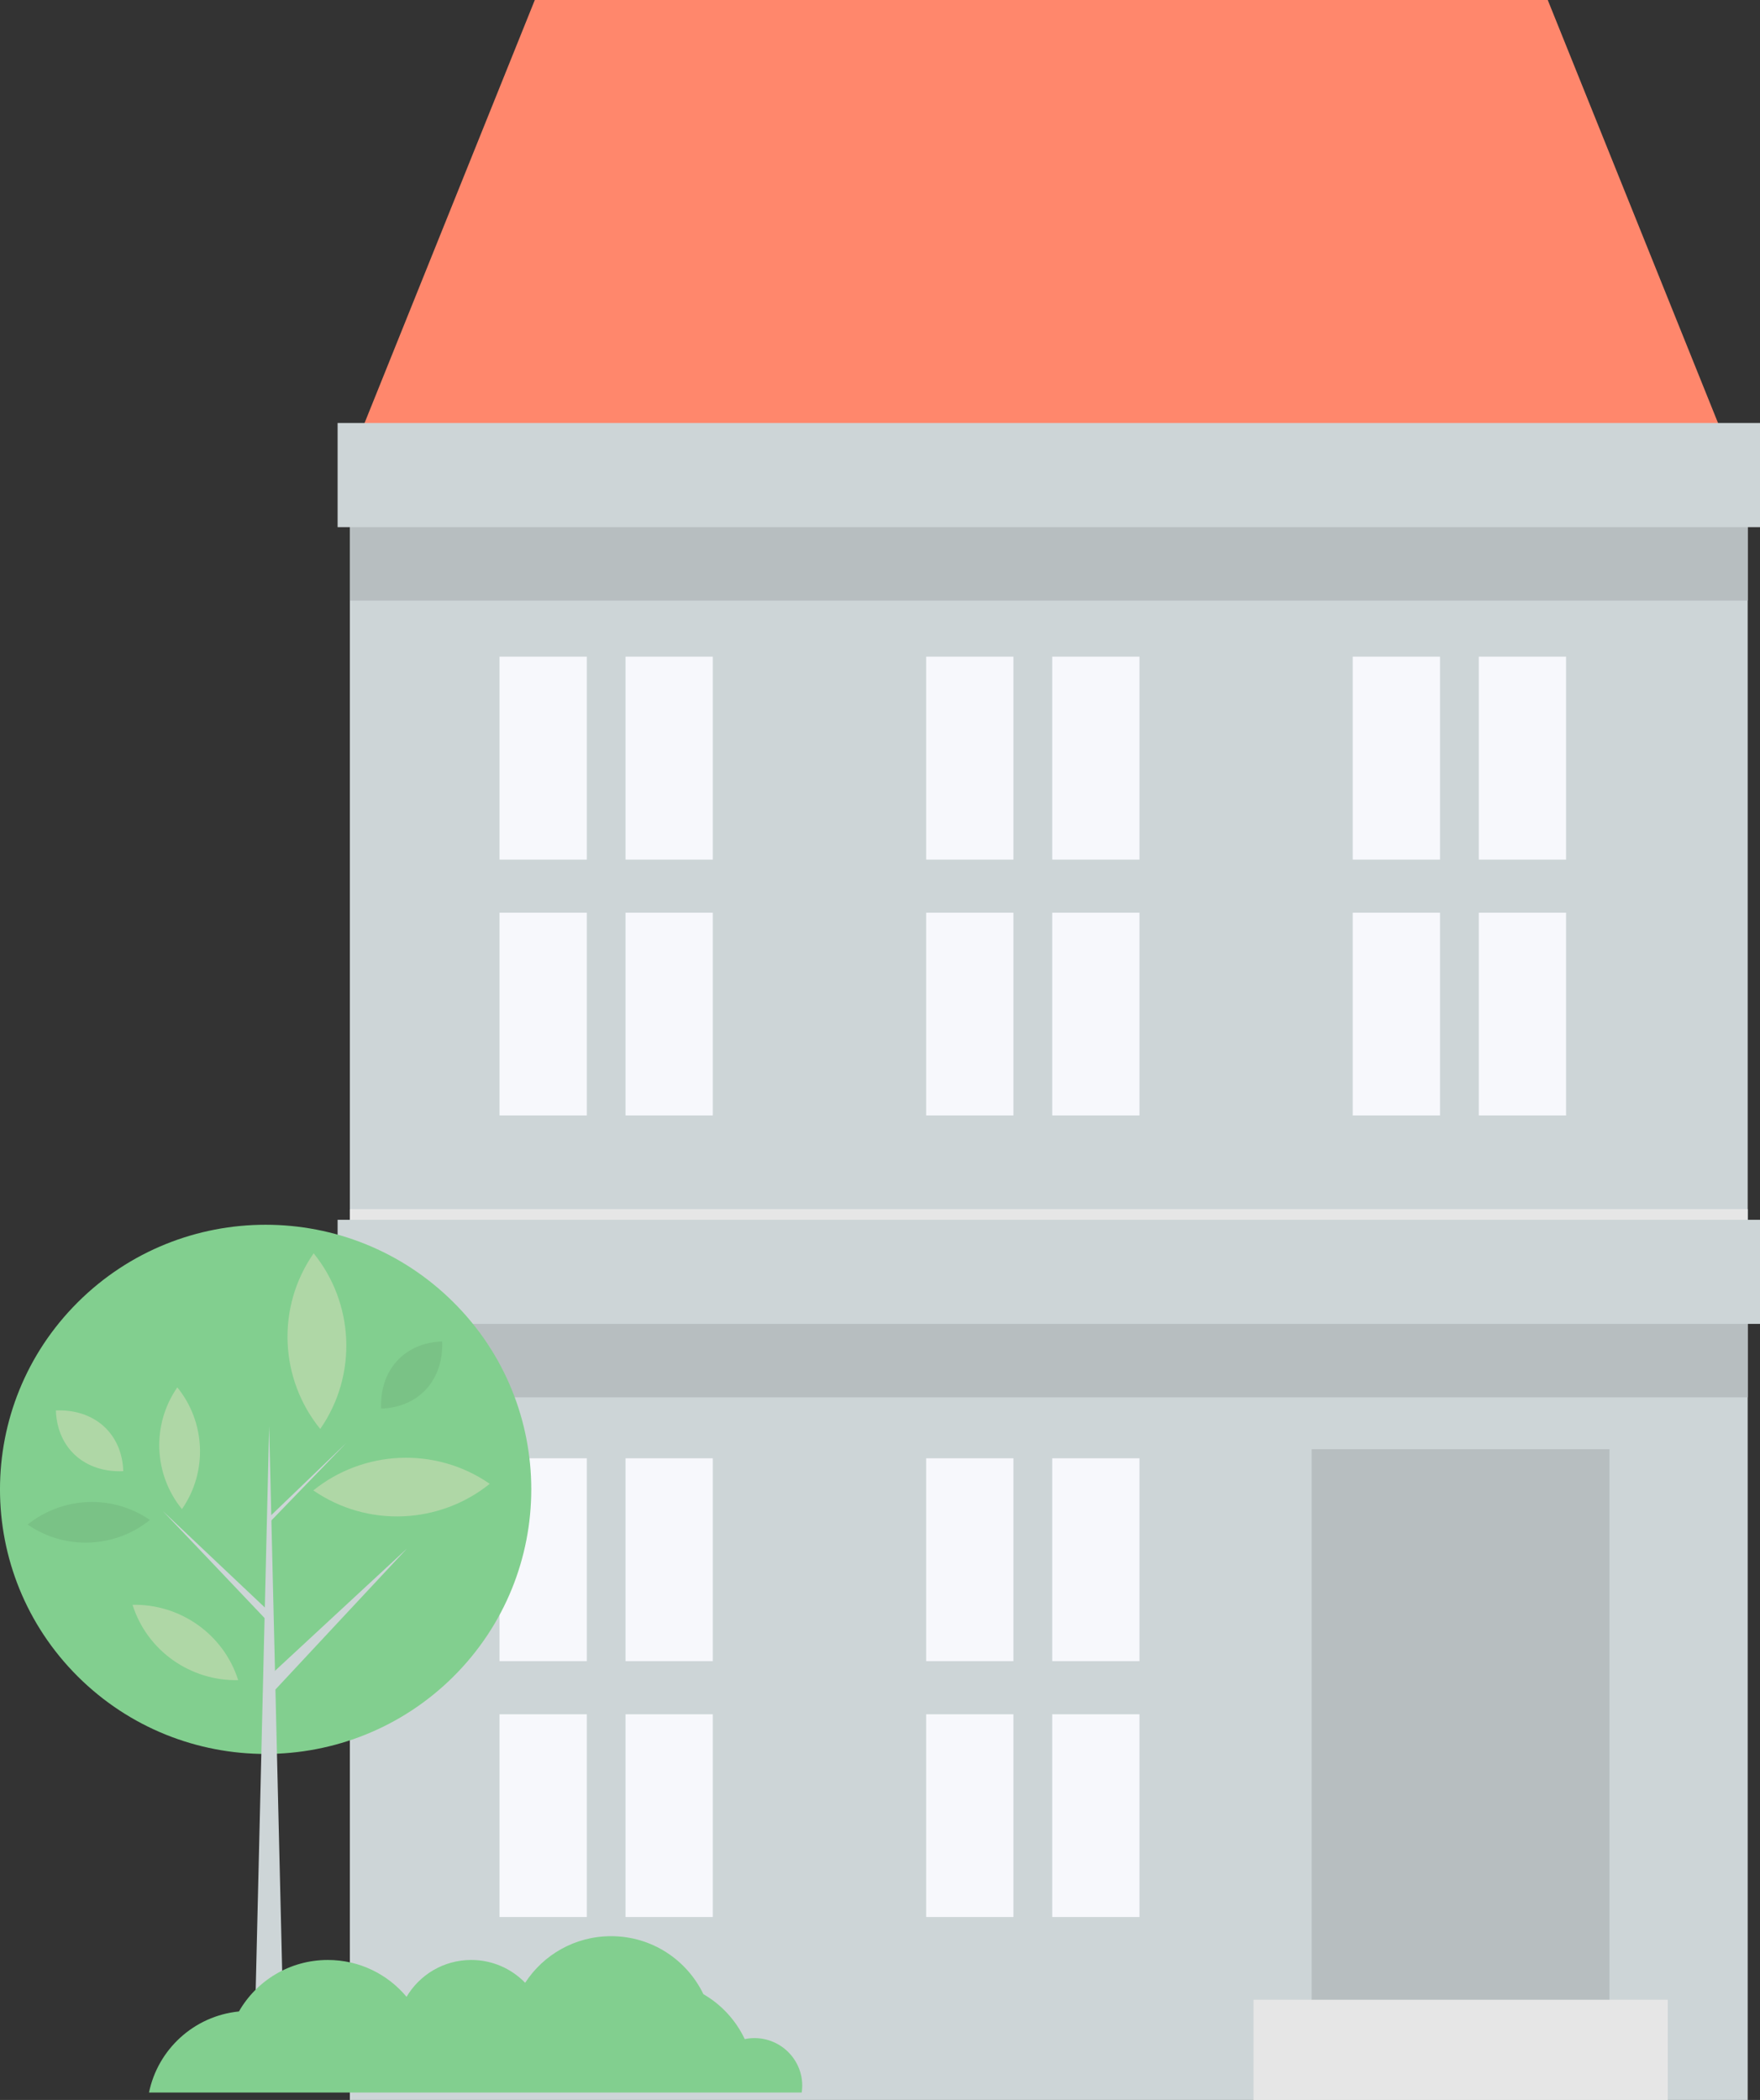 <?xml version="1.0" encoding="UTF-8" standalone="no"?>
<!-- Created with Inkscape (http://www.inkscape.org/) -->

<svg
   xmlns:dc="http://purl.org/dc/elements/1.1/"
   xmlns:cc="http://creativecommons.org/ns#"
   xmlns:rdf="http://www.w3.org/1999/02/22-rdf-syntax-ns#"
   xmlns:svg="http://www.w3.org/2000/svg"
   xmlns="http://www.w3.org/2000/svg"
   xmlns:sodipodi="http://sodipodi.sourceforge.net/DTD/sodipodi-0.dtd"
   xmlns:inkscape="http://www.inkscape.org/namespaces/inkscape"
   id="svg3442"
   version="1.1"
   inkscape:version="0.91 r13725"
   xml:space="preserve"
   width="83"
   height="99"
   viewBox="0 0 83 99"
   sodipodi:docname="clear-home.svg"><rect x="0" y="0" width="83" height="99" fill="#333333" stroke="none"/><defs
     id="defs3446"><clipPath
       clipPathUnits="userSpaceOnUse"
       id="clipPath3516"><path
         d="m 0,85.806 71.63,0 L 71.63,0 0,0 0,85.806 Z"
         id="path3518"
         inkscape:connector-curvature="0" /></clipPath></defs><sodipodi:namedview
     pagecolor="#ffffff"
     bordercolor="#666666"
     borderopacity="1"
     objecttolerance="10"
     gridtolerance="10"
     guidetolerance="10"
     inkscape:pageopacity="0"
     inkscape:pageshadow="2"
     inkscape:window-width="777"
     inkscape:window-height="480"
     id="namedview3444"
     showgrid="false"
     inkscape:zoom="2.2003072"
     inkscape:cx="44.768689"
     inkscape:cy="53.628875"
     inkscape:window-x="503"
     inkscape:window-y="155"
     inkscape:window-maximized="0"
     inkscape:current-layer="g3450"
     fit-margin-top="0"
     fit-margin-left="0"
     fit-margin-right="0"
     fit-margin-bottom="0" /><g
     id="g3450"
     inkscape:groupmode="layer"
     inkscape:label="clear-home"
     transform="matrix(1.25,0,0,-1.25,0,99)"><path
       d="m 13.199,0 52.737,0 0,61.418 -52.737,0 0,-61.418 z"
       style="fill:#cdd5d7;fill-opacity:1;fill-rule:nonzero;stroke:none"
       id="path3452"
       inkscape:connector-curvature="0" /><path
       d="m 49.486,0 11.235,0 0,24.543 -11.235,0 0,-24.543 z"
       style="fill:#b7bec0;fill-opacity:1;fill-rule:nonzero;stroke:none"
       id="path3454"
       inkscape:connector-curvature="0" /><path
       d="m 47.292,0 15.628,0 0,3.779 -15.628,0 0,-3.779 z"
       style="fill:#e6e6e6;fill-opacity:1;fill-rule:nonzero;stroke:none"
       id="path3456"
       inkscape:connector-curvature="0" /><path
       d="m 13.199,26.499 52.737,0 0,5.784 -52.737,0 0,-5.784 z"
       style="fill:#b7bec0;fill-opacity:1;fill-rule:nonzero;stroke:none"
       id="path3458"
       inkscape:connector-curvature="0" /><path
       d="m 13.199,32.282 52.737,0 0,1.316 -52.737,0 0,-1.316 z"
       style="fill:#e6e6e6;fill-opacity:1;fill-rule:nonzero;stroke:none"
       id="path3460"
       inkscape:connector-curvature="0" /><path
       d="m 13.199,56.548 52.737,0 0,4.413 -52.737,0 0,-4.413 z"
       style="fill:#b7bec0;fill-opacity:1;fill-rule:nonzero;stroke:none"
       id="path3462"
       inkscape:connector-curvature="0" /><path
       d="m 12.737,29.269 53.663,0 0,3.926 -53.663,0 0,-3.926 z"
       style="fill:#cdd5d7;fill-opacity:1;fill-rule:nonzero;stroke:none"
       id="path3464"
       inkscape:connector-curvature="0" /><path
       d="m 22.139,46.78 -3.294,0 0,7.653 3.294,0 0,-7.653 z"
       style="fill:#f7f8fc;fill-opacity:1;fill-rule:nonzero;stroke:none"
       id="path3466"
       inkscape:connector-curvature="0" /><path
       d="m 26.891,46.78 -3.291,0 0,7.653 3.291,0 0,-7.653 z"
       style="fill:#f7f8fc;fill-opacity:1;fill-rule:nonzero;stroke:none"
       id="path3468"
       inkscape:connector-curvature="0" /><path
       d="m 22.139,37.13 -3.294,0 0,7.647 3.294,0 0,-7.647 z"
       style="fill:#f7f8fc;fill-opacity:1;fill-rule:nonzero;stroke:none"
       id="path3470"
       inkscape:connector-curvature="0" /><path
       d="m 26.891,37.13 -3.291,0 0,7.647 3.291,0 0,-7.647 z"
       style="fill:#f7f8fc;fill-opacity:1;fill-rule:nonzero;stroke:none"
       id="path3472"
       inkscape:connector-curvature="0" /><path
       d="m 38.233,46.78 -3.292,0 0,7.653 3.292,0 0,-7.653 z"
       style="fill:#f7f8fc;fill-opacity:1;fill-rule:nonzero;stroke:none"
       id="path3474"
       inkscape:connector-curvature="0" /><path
       d="m 42.99,46.78 -3.293,0 0,7.653 3.293,0 0,-7.653 z"
       style="fill:#f7f8fc;fill-opacity:1;fill-rule:nonzero;stroke:none"
       id="path3476"
       inkscape:connector-curvature="0" /><path
       d="m 38.233,37.13 -3.292,0 0,7.647 3.292,0 0,-7.647 z"
       style="fill:#f7f8fc;fill-opacity:1;fill-rule:nonzero;stroke:none"
       id="path3478"
       inkscape:connector-curvature="0" /><path
       d="m 42.99,37.13 -3.293,0 0,7.647 3.293,0 0,-7.647 z"
       style="fill:#f7f8fc;fill-opacity:1;fill-rule:nonzero;stroke:none"
       id="path3480"
       inkscape:connector-curvature="0" /><path
       d="m 54.328,46.78 -3.294,0 0,7.653 3.294,0 0,-7.653 z"
       style="fill:#f7f8fc;fill-opacity:1;fill-rule:nonzero;stroke:none"
       id="path3482"
       inkscape:connector-curvature="0" /><path
       d="m 59.083,46.78 -3.292,0 0,7.653 3.292,0 0,-7.653 z"
       style="fill:#f7f8fc;fill-opacity:1;fill-rule:nonzero;stroke:none"
       id="path3484"
       inkscape:connector-curvature="0" /><path
       d="m 54.328,37.13 -3.294,0 0,7.647 3.294,0 0,-7.647 z"
       style="fill:#f7f8fc;fill-opacity:1;fill-rule:nonzero;stroke:none"
       id="path3486"
       inkscape:connector-curvature="0" /><path
       d="m 59.083,37.13 -3.292,0 0,7.647 3.292,0 0,-7.647 z"
       style="fill:#f7f8fc;fill-opacity:1;fill-rule:nonzero;stroke:none"
       id="path3488"
       inkscape:connector-curvature="0" /><path
       d="m 22.139,16.55 -3.294,0 0,7.65 3.294,0 0,-7.65 z"
       style="fill:#f7f8fc;fill-opacity:1;fill-rule:nonzero;stroke:none"
       id="path3490"
       inkscape:connector-curvature="0" /><path
       d="m 26.891,16.55 -3.291,0 0,7.65 3.291,0 0,-7.65 z"
       style="fill:#f7f8fc;fill-opacity:1;fill-rule:nonzero;stroke:none"
       id="path3492"
       inkscape:connector-curvature="0" /><path
       d="m 22.139,6.9 -3.294,0 0,7.645 3.294,0 0,-7.645 z"
       style="fill:#f7f8fc;fill-opacity:1;fill-rule:nonzero;stroke:none"
       id="path3494"
       inkscape:connector-curvature="0" /><path
       d="m 26.891,6.9 -3.291,0 0,7.645 3.291,0 0,-7.645 z"
       style="fill:#f7f8fc;fill-opacity:1;fill-rule:nonzero;stroke:none"
       id="path3496"
       inkscape:connector-curvature="0" /><path
       d="m 38.233,16.55 -3.292,0 0,7.65 3.292,0 0,-7.65 z"
       style="fill:#f7f8fc;fill-opacity:1;fill-rule:nonzero;stroke:none"
       id="path3498"
       inkscape:connector-curvature="0" /><path
       d="m 42.99,16.55 -3.293,0 0,7.65 3.293,0 0,-7.65 z"
       style="fill:#f7f8fc;fill-opacity:1;fill-rule:nonzero;stroke:none"
       id="path3500"
       inkscape:connector-curvature="0" /><path
       d="m 38.233,6.9 -3.292,0 0,7.645 3.292,0 0,-7.645 z"
       style="fill:#f7f8fc;fill-opacity:1;fill-rule:nonzero;stroke:none"
       id="path3502"
       inkscape:connector-curvature="0" /><path
       d="m 42.99,6.9 -3.293,0 0,7.645 3.293,0 0,-7.645 z"
       style="fill:#f7f8fc;fill-opacity:1;fill-rule:nonzero;stroke:none"
       id="path3504"
       inkscape:connector-curvature="0" /><g
       id="g3506"
       transform="matrix(0.927,0,0,0.923,20.177,79.2)"><path
         d="m 0,0 -7.001,-17.465 4.735,0 22.492,0 0.772,0 21.603,0 5.626,0 L 41.225,0 0,0 Z"
         style="fill:#ff876c;fill-opacity:1;fill-rule:nonzero;stroke:none"
         id="path3508"
         inkscape:connector-curvature="0" /></g><path
       d="m 12.737,59.318 53.663,0 0,3.929 -53.663,0 0,-3.929 z"
       style="fill:#cdd5d7;fill-opacity:1;fill-rule:nonzero;stroke:none"
       id="path3510"
       inkscape:connector-curvature="0" /><g
       id="g3512"
       transform="scale(0.927,0.923)"><g
         id="g3514"
         clip-path="url(#clipPath3516)"><g
           id="g3520"
           transform="translate(3.166,17.303)"><path
             d="m 0,0 c 4.223,-4.22 11.065,-4.22 15.291,0 4.22,4.224 4.22,11.071 0,15.289 C 11.065,19.515 4.223,19.515 0,15.292 -4.222,11.071 -4.222,4.224 0,0"
             style="fill:#82cf8f;fill-opacity:1;fill-rule:nonzero;stroke:none"
             id="path3522"
             inkscape:connector-curvature="0" /></g><g
           id="g3524"
           transform="translate(9.694,17.154)"><path
             d="M 0,0 C -1.922,-0.043 -3.701,1.179 -4.3,3.078 -2.381,3.12 -0.602,1.898 0,0"
             style="fill:#afd7a6;fill-opacity:1;fill-rule:nonzero;stroke:none"
             id="path3526"
             inkscape:connector-curvature="0" /></g><g
           id="g3528"
           transform="translate(12.752,24.906)"><path
             d="M 0,0 C 2.024,1.644 4.957,1.812 7.18,0.27 5.152,-1.37 2.227,-1.538 0,0"
             style="fill:#afd7a6;fill-opacity:1;fill-rule:nonzero;stroke:none"
             id="path3530"
             inkscape:connector-curvature="0" /></g><g
           id="g3532"
           transform="translate(13.033,27.418)"><path
             d="M 0,0 C -1.64,2.024 -1.808,4.954 -0.268,7.176 1.369,5.153 1.537,2.223 0,0"
             style="fill:#afd7a6;fill-opacity:1;fill-rule:nonzero;stroke:none"
             id="path3534"
             inkscape:connector-curvature="0" /></g><g
           id="g3536"
           transform="translate(7.405,24.142)"><path
             d="M 0,0 C -1.138,1.401 -1.252,3.432 -0.189,4.975 0.949,3.572 1.064,1.541 0,0"
             style="fill:#afd7a6;fill-opacity:1;fill-rule:nonzero;stroke:none"
             id="path3538"
             inkscape:connector-curvature="0" /></g><g
           id="g3540"
           transform="translate(2.274,28.174)"><path
             d="M 0,0 C 0.055,-1.568 1.205,-2.551 2.743,-2.481 2.691,-0.918 1.542,0.065 0,0"
             style="fill:#afd7a6;fill-opacity:1;fill-rule:nonzero;stroke:none"
             id="path3542"
             inkscape:connector-curvature="0" /></g><g
           id="g3544"
           transform="translate(17.995,30.993)"><path
             d="M 0,0 C -1.566,-0.054 -2.551,-1.204 -2.482,-2.744 -0.921,-2.69 0.062,-1.543 0,0"
             style="fill:#7ac286;fill-opacity:1;fill-rule:nonzero;stroke:none"
             id="path3546"
             inkscape:connector-curvature="0" /></g><g
           id="g3548"
           transform="translate(6.1,23.699)"><path
             d="M 0,0 C -1.401,-1.14 -3.431,-1.258 -4.975,-0.187 -3.569,0.948 -1.537,1.064 0,0"
             style="fill:#7ac286;fill-opacity:1;fill-rule:nonzero;stroke:none"
             id="path3550"
             inkscape:connector-curvature="0" /></g><g
           id="g3552"
           transform="translate(10.954,27.526)"><path
             d="m 0,0 -0.299,-12.575 -0.299,-12.58 0.598,0 0.599,0.001 -0.3,12.579 L 0,0 Z"
             style="fill:#cdd5d7;fill-opacity:1;fill-rule:nonzero;stroke:none"
             id="path3554"
             inkscape:connector-curvature="0" /></g><g
           id="g3556"
           transform="translate(6.625,24.065)"><path
             d="M 0,0 2.093,-2.207 4.186,-4.42 4.3,-4.307 4.414,-4.19 2.205,-2.095 0,0 Z"
             style="fill:#cdd5d7;fill-opacity:1;fill-rule:nonzero;stroke:none"
             id="path3558"
             inkscape:connector-curvature="0" /></g><g
           id="g3560"
           transform="translate(16.568,22.536)"><path
             d="m 0,0 -2.884,-2.682 -2.881,-2.68 0.2,-0.199 0.207,-0.204 2.679,2.885 L 0,0 Z"
             style="fill:#cdd5d7;fill-opacity:1;fill-rule:nonzero;stroke:none"
             id="path3562"
             inkscape:connector-curvature="0" /></g><g
           id="g3564"
           transform="translate(14.104,26.855)"><path
             d="m 0,0 -1.591,-1.537 -1.592,-1.537 0.055,-0.058 0.055,-0.057 1.537,1.596 L 0,0 Z"
             style="fill:#cdd5d7;fill-opacity:1;fill-rule:nonzero;stroke:none"
             id="path3566"
             inkscape:connector-curvature="0" /></g><g
           id="g3568"
           transform="translate(32.628,0.303)"><path
             d="m 0,0 c 0.013,0.092 0.022,0.185 0.022,0.279 0,1.074 -0.872,1.945 -1.945,1.945 -0.135,0 -0.269,-0.014 -0.395,-0.042 -0.362,0.772 -0.951,1.412 -1.683,1.838 -0.671,1.399 -2.098,2.369 -3.756,2.369 -1.469,0 -2.757,-0.758 -3.498,-1.905 -0.555,0.576 -1.334,0.933 -2.195,0.933 -1.123,0 -2.1,-0.604 -2.632,-1.506 -0.766,0.922 -1.916,1.506 -3.205,1.506 -1.549,0 -2.9,-0.846 -3.617,-2.104 -1.828,-0.184 -3.3,-1.547 -3.66,-3.313 L 0,0 Z"
             style="fill:#82cf8f;fill-opacity:1;fill-rule:nonzero;stroke:none"
             id="path3570"
             inkscape:connector-curvature="0" /></g></g></g></g></svg>